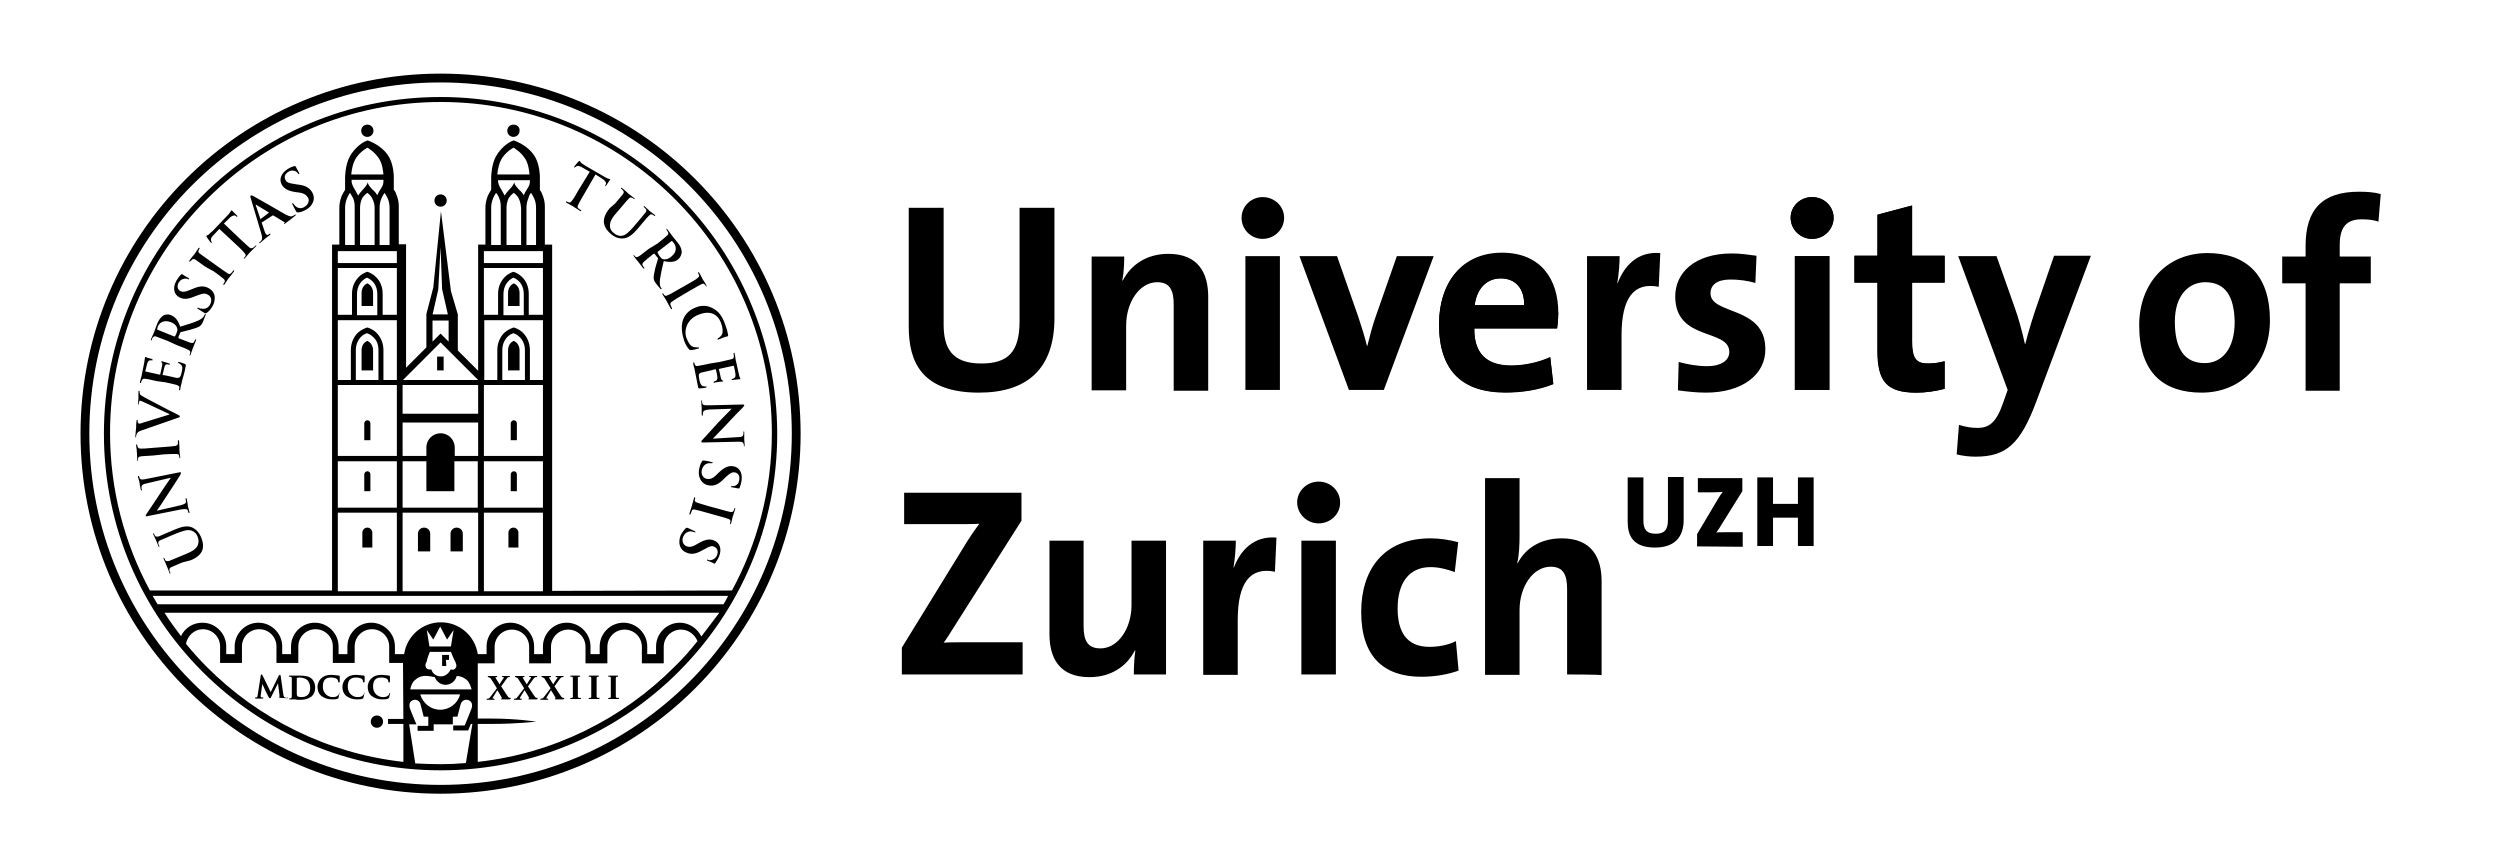 <?xml version="1.0" encoding="UTF-8" standalone="no"?>
<!DOCTYPE svg PUBLIC "-//W3C//DTD SVG 1.1//EN" "http://www.w3.org/Graphics/SVG/1.1/DTD/svg11.dtd">
<svg width="100%" height="100%" viewBox="0 0 652 223" version="1.1" xmlns="http://www.w3.org/2000/svg" xmlns:xlink="http://www.w3.org/1999/xlink" xml:space="preserve" xmlns:serif="http://www.serif.com/" style="fill-rule:evenodd;clip-rule:evenodd;stroke-linejoin:round;stroke-miterlimit:2;">
    <g transform="matrix(1,0,0,1,0,-208)">
        <path d="M235.2,383.9L235.2,376.9L252.3,349.1C253.3,347.5 254.3,346.1 255.4,344.6C253.7,344.7 251.5,344.7 246.8,344.7L235.8,344.7L235.8,336.5L266.4,336.5L266.4,343.8L248.3,372.3C247.6,373.4 247,374.5 246.1,375.6C247.3,375.5 250.5,375.5 256.4,375.5L266.7,375.5L266.7,383.9L235.2,383.9ZM295.7,383.9C295.7,382.3 295.8,379.5 296.1,377.7L296,377.6C293.9,381.7 289.9,384.6 284.1,384.6C276.2,384.6 273.7,379.5 273.7,373.4L273.7,349L282.6,349L282.6,371.3C282.6,375 283.6,377.1 287,377.1C291.6,377.1 295.1,371.9 295.1,365.8L295.1,349L304.1,349L304.1,383.9L295.7,383.9ZM332.5,357.1C326,355.8 322.8,360 322.8,369.7L322.8,384L313.8,384L313.8,349L322.3,349C322.3,350.8 322.1,353.6 321.7,356L321.8,356C323.5,351.6 326.9,347.7 332.9,348.2L332.5,357.1ZM343.9,344.5C340.8,344.5 338.3,342 338.3,339C338.3,336.1 340.8,333.6 343.9,333.6C347,333.6 349.5,336 349.5,339C349.6,342 347,344.5 343.9,344.5ZM339.4,383.9L339.4,349L348.4,349L348.4,383.9L339.4,383.9ZM370.7,384.5C361,384.5 355,379.4 355,367.6C355,356.7 360.7,348.4 373.1,348.4C375.5,348.4 378,348.8 380.3,349.4L379.4,357.2C377.5,356.5 375.3,355.9 373.1,355.9C367.4,355.9 364.5,360.1 364.5,366.7C364.5,372.7 366.8,376.7 372.8,376.7C375.2,376.7 377.8,376.2 379.7,375.2L380.4,382.9C377.9,383.8 374.5,384.5 370.7,384.5ZM408.7,383.9L408.7,361.6C408.7,357.9 407.7,355.8 404.4,355.8C399.8,355.8 396.3,361 396.3,367.1L396.3,384L387.3,384L387.3,332.7L396.3,332.7L396.3,347.7C396.3,349.8 396.2,352.8 395.7,354.8L395.8,354.9C397.8,351 401.8,348.4 407.3,348.4C415.2,348.4 417.7,353.5 417.7,359.6L417.7,384.1C417.7,383.9 408.7,383.9 408.7,383.9ZM431.6,350.8C425.9,350.8 424.5,347.7 424.5,344.1L424.5,332.5L428.6,332.5L428.6,343.8C428.6,345.9 429.3,347.2 431.8,347.2C434.1,347.2 435,346.2 435,343.5L435,332.4L439.1,332.4L439.1,343.3C439.2,348.5 436.3,350.8 431.6,350.8ZM442.6,350.5L442.6,347.3L448.3,337.7C448.6,337.2 448.9,336.8 449.3,336.3C448.8,336.3 448.2,336.4 446.5,336.4L442.8,336.4L442.8,332.7L454.4,332.7L454.4,336.1L448.3,345.9C448.1,346.2 447.9,346.5 447.6,346.9C447.9,346.8 448.9,346.8 451.1,346.8L454.5,346.8L454.5,350.6L442.6,350.5ZM468.9,350.5L468.9,343L462.4,343L462.4,350.4L458.3,350.4L458.3,332.5L462.4,332.5L462.4,339.4L468.9,339.4L468.9,332.5L473,332.5L473,350.4L468.9,350.4L468.9,350.5ZM255.3,310.4C240.3,310.4 237,302.3 237,293.2L237,262.2L246.1,262.2L246.1,292.6C246.1,298.6 248.1,302.8 255.9,302.8C262.9,302.8 265.9,299.8 265.9,291.8L265.9,262.2L275,262.2L275,291.2C274.9,304.3 267.8,310.4 255.3,310.4ZM306.1,309.9L306.1,287.4C306.1,283.7 305.1,281.6 301.8,281.6C297.2,281.6 293.7,286.8 293.7,292.9L293.7,309.8L284.7,309.8L284.7,274.9L293.2,274.9C293.2,276.5 293.1,279.3 292.7,281.1L292.8,281.2C294.9,277.1 299,274.2 304.7,274.2C312.6,274.2 315.1,279.3 315.1,285.4L315.1,309.9L306.1,309.9ZM329.3,270.3C326.2,270.3 323.8,267.8 323.8,264.8C323.8,261.8 326.3,259.4 329.3,259.4C332.4,259.4 334.9,261.8 334.9,264.8C334.9,267.8 332.4,270.3 329.3,270.3ZM324.8,309.7L324.8,274.8L333.8,274.8L333.8,309.7L324.8,309.7ZM360.9,309.7L351.8,309.7L338.9,274.8L348.7,274.8L354.2,290.5C355,292.9 355.9,295.7 356.5,298.2L356.6,298.2C357.2,295.8 357.9,293.1 358.7,290.8L364.3,274.8L373.9,274.8L360.9,309.7ZM406.1,293.6L384.5,293.6C384.4,300.1 387.7,303.3 394.1,303.3C397.5,303.3 401.3,302.5 404.3,301.1L405.1,308.1C401.4,309.6 396.9,310.3 392.6,310.3C381.5,310.3 375.3,304.7 375.3,292.5C375.3,281.8 381.2,273.9 391.7,273.9C401.9,273.9 406.4,280.9 406.4,289.5C406.4,290.8 406.3,292.2 406.1,293.6ZM391.4,280.6C387.7,280.6 385.1,283.3 384.6,287.6L397.5,287.6C397.6,283.2 395.2,280.6 391.4,280.6ZM432.6,282.8C426.1,281.5 422.9,285.7 422.9,295.4L422.9,309.7L413.9,309.7L413.9,274.8L422.4,274.8C422.4,276.6 422.2,279.4 421.8,281.8L421.9,281.8C423.6,277.4 427,273.5 433,274L432.6,282.8ZM444.9,310.4C442.4,310.4 439.8,310.1 437.6,309.8L437.8,302.4C440,303 442.6,303.5 445.3,303.5C448.7,303.5 451,302.1 451,299.8C451,293.6 436.9,297.1 436.9,285.3C436.9,279.2 441.9,274.1 451.7,274.1C453.7,274.1 456,274.4 458.1,274.7L457.8,281.8C455.8,281.2 453.5,280.9 451.3,280.9C447.8,280.9 446.1,282.3 446.1,284.5C446.1,290.2 460.4,287.7 460.4,299C460.5,305.7 454.4,310.4 444.9,310.4ZM472.6,270.3C469.5,270.3 467,267.8 467,264.8C467,261.8 469.5,259.4 472.6,259.4C475.7,259.4 478.2,261.8 478.2,264.8C478.2,267.8 475.7,270.3 472.6,270.3ZM468.1,309.7L468.1,274.8L477.1,274.8L477.1,309.7L468.1,309.7ZM499.8,310.4C492.1,310.4 489.6,307.6 489.6,299.4L489.6,281.7L483.6,281.7L483.6,274.7L489.6,274.7L489.6,264L498.6,261.6L498.6,274.7L507.1,274.7L507.1,281.7L498.6,281.7L498.6,297C498.6,301.5 499.7,302.8 502.7,302.8C504.2,302.8 505.8,302.6 507.1,302.2L507.1,309.4C504.9,310 502.2,310.4 499.8,310.4ZM531,312.9C526.9,323.8 523.2,327.1 515.2,327.1C513.7,327.1 511.8,326.9 510.3,326.5L510.9,318.8C512.5,319.3 514,319.6 515.7,319.6C518.7,319.6 520.6,318.3 522.4,313.1L523.6,309.7L510.7,274.8L520.7,274.8L525.4,288.1C526.5,291.1 527.4,294.6 528.1,297.7L528.2,297.7C529,294.5 530.4,289.9 531.6,286.6L535.7,274.7L545.3,274.7L531,312.9ZM574.2,310.4C564.3,310.4 557.9,305.3 557.9,292.8C557.9,281.9 565.1,274 575.7,274C585.6,274 592,279.5 592,291.5C592,302.5 584.7,310.4 574.2,310.4ZM575.1,281.6C571.1,281.6 567.2,284.7 567.2,291.9C567.2,299.1 569.8,302.7 575,302.7C579.4,302.7 582.8,299.1 582.8,292C582.7,285.3 580.4,281.6 575.1,281.6ZM620.3,265.8C618.9,265.3 617.3,265.2 615.9,265.2C612,265.2 610.2,267.2 610.2,271.9L610.2,274.9L618.3,274.9L618.3,281.9L610.2,281.9L610.2,309.9L601.3,309.9L601.3,281.9L595.2,281.9L595.2,274.9L601.3,274.9L601.3,272.1C601.3,262.6 605.7,258 615.2,258C617.1,258 619.1,258.1 620.9,258.6L620.3,265.8Z" style="fill-rule:nonzero;"/>
    </g>
    <g transform="matrix(1,0,0,1,0,-208)">
        <path d="M47.5,354.7C45.5,355.6 45.1,355.7 44.7,355.9C44.3,356.1 44.1,356.3 44.2,356.8C44.2,356.9 44.3,357.2 44.4,357.3C44.5,357.4 44.5,357.5 44.4,357.6C44.3,357.6 44.2,357.6 44.2,357.4C43.9,356.7 43.6,355.8 43.4,355.4C43.3,355.1 42.9,354.3 42.7,353.8C42.6,353.6 42.6,353.5 42.7,353.5C42.8,353.5 42.9,353.5 42.9,353.7C43,353.8 43,353.9 43.1,354.1C43.3,354.4 43.6,354.4 44.1,354.3C44.5,354.1 44.9,354 47,353.1L48.9,352.3C50.8,351.5 51.5,350.7 51.7,349.8C51.9,349 51.7,348.3 51.5,347.9C51.3,347.3 50.8,346.7 50,346.4C48.9,346 47.7,346.5 46.3,347L44.6,347.7C42.6,348.6 42.2,348.7 41.8,348.9C41.4,349.1 41.2,349.3 41.3,349.8C41.3,349.9 41.4,350.2 41.5,350.3C41.6,350.4 41.6,350.5 41.5,350.6C41.4,350.6 41.3,350.6 41.3,350.4C41,349.7 40.7,348.9 40.7,348.9C40.6,348.7 40.2,347.9 40,347.4C39.9,347.2 39.9,347.1 40,347.1C40.1,347.1 40.2,347.1 40.2,347.3C40.3,347.4 40.3,347.5 40.4,347.7C40.6,348 40.9,348 41.4,347.9C41.8,347.7 42.2,347.6 44.2,346.7L45.6,346.1C47.1,345.5 48.7,344.9 50.2,345.6C51.4,346.2 52,347.1 52.4,348C52.7,348.7 53.2,350 52.8,351.4C52.5,352.3 51.7,353.3 49.8,354.1L47.5,354.7ZM47,339.8C48.1,339.5 48.4,339.3 48.5,339C48.5,338.7 48.5,338.5 48.4,338.2C48.4,338 48.4,338 48.5,337.9C48.6,337.9 48.7,338 48.7,338.2C48.9,339.1 49,339.7 49,340C49,340.1 49.2,340.8 49.4,341.5C49.4,341.7 49.5,341.8 49.3,341.8C49.2,341.8 49.2,341.7 49.1,341.6C49.1,341.4 49,341.2 48.9,341C48.7,340.7 48.3,340.7 47,340.9L38.5,342.6C38.2,342.7 38,342.7 38,342.5C38,342.3 38.1,342.2 38.3,341.9C38.4,341.7 40.3,339 41.9,336.5C42.7,335.3 44.3,332.9 44.5,332.7L44.5,332.6L38.1,334.1C37.2,334.3 37,334.5 36.9,334.9C36.9,335.1 36.9,335.5 37,335.7C37,335.9 37,335.9 36.9,335.9C36.8,335.9 36.7,335.8 36.7,335.6C36.5,334.9 36.4,334.2 36.4,333.9C36.4,333.7 36.2,333.2 36,332.5C36,332.3 35.9,332.2 36.1,332.1C36.2,332.1 36.2,332.2 36.3,332.3C36.3,332.4 36.4,332.6 36.4,332.7C36.6,333.1 36.9,333.1 37.7,333L46.7,331.2C47,331.1 47.2,331.2 47.2,331.3C47.2,331.5 47.1,331.7 47,331.9C46.3,333 44.9,335.2 43.7,337C42.5,338.9 41.1,340.9 40.9,341.2L47,339.8ZM39.9,326.8C37.7,326.9 37.3,327 36.8,327C36.3,327.1 36.1,327.2 36,327.5L36,328C36,328.1 36,328.2 35.9,328.2C35.8,328.2 35.8,328.1 35.8,327.9C35.8,327.3 35.7,326.4 35.7,326C35.7,325.6 35.6,324.8 35.5,324.2C35.5,324 35.5,323.9 35.6,323.9C35.7,323.9 35.8,324 35.8,324.1C35.8,324.2 35.8,324.4 35.9,324.5C36,324.9 36.3,325 36.8,325C37.3,325 37.7,325 39.9,324.8L42.5,324.6C43.9,324.5 45.1,324.4 45.7,324.3C46.1,324.2 46.3,324.1 46.4,323.7L46.4,323C46.4,322.8 46.4,322.8 46.5,322.8C46.6,322.8 46.7,322.9 46.7,323.1C46.8,324.1 46.8,325 46.8,325.4C46.8,325.7 46.9,326.6 47,327.2C47,327.4 47,327.5 46.9,327.5C46.8,327.5 46.8,327.4 46.8,327.3C46.8,327.1 46.7,326.9 46.7,326.8C46.6,326.5 46.4,326.4 45.9,326.4C45.3,326.4 44.1,326.4 42.7,326.5L39.9,326.8ZM36.8,320.3C36,320.6 35.8,320.8 35.6,321.3C35.5,321.5 35.5,321.7 35.5,321.9C35.5,322 35.4,322.1 35.4,322.1C35.3,322.1 35.3,321.9 35.3,321.7C35.4,320.9 35.4,320.1 35.5,319.6C35.5,319.2 35.5,318.5 35.6,317.8C35.6,317.6 35.7,317.5 35.8,317.5C35.9,317.5 35.9,317.6 35.9,317.7C35.9,317.9 35.9,318.2 36,318.3C36.1,318.4 36.2,318.5 36.3,318.5C36.5,318.5 36.9,318.4 37.4,318.2L44.2,316.1L44.2,316C42.6,315.3 38.1,313.1 37.1,312.7C36.9,312.6 36.7,312.5 36.6,312.5C36.5,312.5 36.4,312.5 36.3,312.7C36.2,312.9 36.2,313.1 36.2,313.3C36.2,313.4 36.2,313.5 36.1,313.5C36,313.5 36,313.4 36,313.1C36.1,312.4 36.1,311.8 36.1,311.6L36.1,310.2C36.1,310 36.2,309.9 36.3,309.9C36.4,309.9 36.4,310 36.4,310.1C36.4,310.2 36.4,310.5 36.5,310.8C36.6,311 36.9,311.2 37.8,311.7C39.1,312.4 39.9,312.8 41.6,313.7C43.7,314.8 45.2,315.6 45.9,315.9C46.7,316.3 46.9,316.4 46.9,316.6C46.9,316.8 46.7,316.9 46,317.1L36.8,320.3ZM40.9,307.4C38.7,306.9 38.3,306.8 37.9,306.8C37.4,306.7 37.2,306.8 37,307.2C36.9,307.3 36.9,307.5 36.8,307.7C36.8,307.9 36.7,307.9 36.6,307.9C36.5,307.9 36.5,307.8 36.5,307.6C36.6,307.2 36.7,306.8 36.8,306.5C36.9,306.1 37,305.8 37,305.6C37.1,305.1 37.7,302.3 37.7,302C37.7,301.7 37.8,301.5 37.8,301.4L37.8,301.2C37.8,301.1 37.9,301.1 37.9,301.1C38,301.1 38.1,301.2 38.8,301.4C38.9,301.4 39.6,301.6 39.7,301.7C39.8,301.7 39.8,301.8 39.8,301.9C39.8,302 39.7,302 39.6,302C39.5,302 39.3,301.9 39.1,302C38.8,302 38.6,302.2 38.4,302.8C38.3,303 38,304.5 37.9,304.8C37.9,304.9 37.9,304.9 38,304.9L41.6,305.7C41.7,305.7 41.8,305.7 41.8,305.6C41.9,305.3 42.2,303.6 42.3,303.3C42.3,303 42.4,302.7 42.2,302.6C42.1,302.5 42,302.4 42.1,302.3C42.1,302.2 42.2,302.2 42.2,302.2C42.3,302.2 42.5,302.3 43.2,302.5C43.5,302.6 44,302.7 44.1,302.8C44.2,302.8 44.4,302.9 44.3,303C44.3,303.1 44.2,303.1 44.1,303.1C44,303.1 43.8,303 43.6,303C43.3,303 43,303.2 42.9,303.7C42.8,304 42.5,305.4 42.4,305.7C42.4,305.8 42.4,305.8 42.5,305.8L43.6,306C44.1,306.1 45.4,306.4 45.8,306.5C46.8,306.7 47.1,306.5 47.4,305C47.5,304.6 47.6,304 47.5,303.6C47.4,303.2 47.1,303 46.6,302.7C46.5,302.6 46.4,302.6 46.4,302.5C46.4,302.4 46.5,302.4 46.7,302.4C47,302.5 48,302.8 48.2,302.9C48.5,303.1 48.5,303.2 48.4,303.7C48.2,304.8 48,305.5 47.8,306.2C47.6,306.8 47.5,307.3 47.4,307.7C47.4,307.9 47.3,308.2 47.2,308.5C47.1,308.8 47.1,309.2 47,309.5C47,309.7 46.9,309.8 46.8,309.8C46.7,309.8 46.7,309.7 46.7,309.5C46.7,309.3 46.8,309.1 46.8,309C46.8,308.7 46.5,308.6 46.1,308.4C45.5,308.2 44.4,308 43.1,307.7L40.9,307.4ZM43.7,296.9C41.6,296.1 41.3,296 40.8,295.8C40.3,295.6 40.1,295.7 39.8,296.1C39.7,296.2 39.6,296.4 39.6,296.6C39.5,296.7 39.5,296.8 39.4,296.8C39.3,296.8 39.3,296.7 39.4,296.4C39.7,295.7 40.1,294.8 40.2,294.6C40.4,294.1 40.7,293.1 40.9,292.7C41.2,291.8 41.7,291 42.4,290.4C42.8,290.1 43.7,289.8 44.6,290.2C45.6,290.6 46.4,291.4 47,293.2C49,292.6 50.6,292.1 51.7,291.6C52.8,291.1 53.1,290.6 53.2,290.4C53.3,290.3 53.3,290.1 53.4,290C53.5,289.9 53.5,289.9 53.6,289.9C53.7,289.9 53.7,290 53.6,290.2L53.1,291.5C52.8,292.3 52.6,292.6 52.3,292.9C51.8,293.4 50.9,293.6 49.6,294C48.6,294.3 47.5,294.5 47.2,294.6C47.1,294.6 47,294.7 47,294.8L46.5,296C46.5,296.1 46.5,296.1 46.6,296.2L46.8,296.3C48.1,296.8 49.1,297.2 49.7,297.4C50.1,297.5 50.4,297.5 50.6,297.2C50.7,297 50.8,296.7 50.9,296.6C50.9,296.5 51,296.5 51.1,296.5C51.2,296.5 51.2,296.6 51.1,296.8C50.8,297.6 50.4,298.6 50.3,298.8C50.2,299.1 49.9,299.9 49.7,300.5C49.6,300.7 49.6,300.7 49.5,300.7C49.4,300.7 49.4,300.6 49.5,300.4C49.6,300.2 49.6,300 49.6,299.9C49.7,299.6 49.4,299.4 49,299.2C48.5,298.9 47.4,298.5 46.1,298L43.7,296.9ZM45.3,295.7C45.4,295.8 45.5,295.8 45.6,295.7C45.8,295.5 46,295.1 46.1,294.7C46.3,294.2 46.3,294 46.2,293.6C46.1,293.1 45.6,292.4 44.5,292C42.6,291.3 41.5,292.3 41.2,293.1C41.1,293.4 41,293.7 41,293.8C41,293.9 41,294 41.1,294L45.3,295.7ZM53.9,289.6C53.7,289.7 53.6,289.8 53.3,289.6C52.6,289.2 51.9,288.7 51.7,288.6C51.5,288.5 51.4,288.4 51.5,288.3C51.6,288.2 51.7,288.2 51.8,288.3C52,288.4 52.3,288.5 52.5,288.5C53.6,288.7 54.4,288.2 54.8,287.4C55.4,286.3 55,285.3 54.3,284.9C53.7,284.5 53,284.4 51.6,285L50.8,285.3C48.9,286.1 47.8,286.1 46.7,285.5C45.3,284.7 45,283 46,281.2C46.5,280.4 46.9,279.9 47.2,279.6C47.3,279.5 47.4,279.5 47.5,279.5C47.7,279.6 48,279.9 49,280.4C49.3,280.6 49.4,280.7 49.3,280.8C49.2,280.9 49.2,280.9 49,280.8C48.9,280.7 48.5,280.6 48,280.7C47.6,280.8 47.1,280.9 46.6,281.7C46.1,282.6 46.3,283.5 47,283.9C47.6,284.2 48.2,284.2 49.6,283.6L50.1,283.4C52.1,282.5 53.3,282.5 54.5,283.2C55.2,283.6 56,284.4 56,285.6C56,286.5 55.8,287.2 55.4,287.9C54.9,288.7 54.5,289.2 53.9,289.6ZM53.6,277.6C51.8,276.3 51.5,276.1 51.1,275.8C50.7,275.5 50.4,275.5 50.1,275.7C50,275.8 49.9,275.9 49.7,276.1C49.6,276.2 49.5,276.3 49.4,276.2C49.3,276.1 49.4,276 49.5,275.8C49.8,275.4 50.4,274.6 50.7,274.3C50.9,274 51.4,273.3 51.7,272.8C51.8,272.6 51.9,272.6 52,272.6C52.1,272.7 52.1,272.8 52,272.9C51.9,273 51.9,273.1 51.8,273.3C51.6,273.7 51.8,273.9 52.2,274.2C52.6,274.5 52.9,274.7 54.7,276L56.8,277.5C57.9,278.3 58.9,279 59.4,279.3C59.7,279.5 60,279.6 60.3,279.2C60.4,279.1 60.7,278.8 60.8,278.6C60.9,278.5 61,278.4 61,278.5C61.1,278.6 61.1,278.7 61,278.8C60.4,279.6 59.9,280.3 59.6,280.6C59.4,280.9 58.9,281.6 58.6,282.1C58.5,282.3 58.4,282.3 58.3,282.3C58.2,282.3 58.2,282.2 58.3,282C58.4,281.8 58.5,281.7 58.6,281.5C58.7,281.2 58.6,281 58.3,280.7C57.8,280.3 56.9,279.6 55.8,278.8L53.6,277.6ZM57.2,267.7L55.7,269.3C55.1,269.9 55,270.2 55,270.6C55.1,270.9 55.1,271 55.2,271.1C55.3,271.2 55.3,271.3 55.2,271.3C55.1,271.4 55.1,271.3 54.9,271.2C54.7,271 54,269.9 53.9,269.8C53.8,269.6 53.8,269.5 53.8,269.5C53.9,269.4 54.1,269.4 54.4,269.2C54.7,268.9 55.1,268.5 55.5,268.2L59.5,264C59.8,263.7 60,263.4 60.1,263.2C60.2,263 60.3,262.9 60.3,262.9C60.4,262.8 60.4,262.9 60.6,263C60.8,263.2 61.5,263.9 61.8,264.2C61.9,264.3 61.9,264.4 61.9,264.5C61.8,264.6 61.7,264.6 61.6,264.4L61.5,264.3C61.2,264.1 60.6,264.1 59.7,265L58.4,266.3L62.7,270.4C63.7,271.3 64.5,272.1 65,272.5C65.3,272.7 65.6,272.9 66,272.6C66.2,272.5 66.4,272.3 66.6,272.1C66.7,272 66.8,272 66.8,272C66.9,272.1 66.8,272.2 66.7,272.3C66,273 65.4,273.6 65.1,273.9C64.9,274.1 64.3,274.8 63.9,275.3C63.8,275.4 63.7,275.5 63.6,275.4C63.5,275.3 63.5,275.3 63.7,275.2C63.9,275 63.9,274.9 64,274.8C64.2,274.5 64,274.3 63.7,273.9C63.3,273.4 62.5,272.6 61.5,271.7L57.2,267.7ZM68.3,266C68.2,266 68.2,266.1 68.3,266.2L69,268.3C69.1,268.7 69.3,269 69.4,269.1C69.6,269.3 69.8,269.4 70.1,269.1L70.3,269C70.4,268.9 70.5,268.9 70.5,269C70.6,269.1 70.5,269.2 70.4,269.3C70,269.6 69.5,269.9 69.2,270.2C69.1,270.3 68.5,270.8 67.9,271.3C67.8,271.4 67.7,271.5 67.6,271.4C67.5,271.3 67.6,271.3 67.7,271.2C67.8,271.1 67.9,271 68,270.9C68.5,270.4 68.4,269.9 68.2,269.1L65.4,259.7C65.3,259.3 65.2,259.1 65.4,259C65.5,258.9 65.6,259 66,259.1C66.8,259.5 72.3,262.7 74.4,263.9C75.7,264.6 76.1,264.5 76.4,264.3C76.6,264.2 76.8,264.1 76.9,264C77,263.9 77.1,263.9 77.1,264C77.2,264.1 77.1,264.2 76.7,264.5C76.3,264.8 75.5,265.5 74.5,266.2C74.3,266.4 74.1,266.5 74.1,266.4C74,266.3 74.1,266.3 74.2,266.2C74.3,266.1 74.3,265.9 74.1,265.9L71.3,264.2L71.1,264.2L68.3,266ZM70.1,263.5C70.2,263.5 70.1,263.4 70.1,263.4L66.8,261.4L66.7,261.3L66.7,261.5L67.9,265.1C67.9,265.2 68,265.2 68,265.1L70.1,263.5ZM77.7,263.4C77.5,263.4 77.4,263.4 77.2,263.1C76.8,262.4 76.4,261.6 76.3,261.4C76.2,261.2 76.2,261 76.3,261C76.4,260.9 76.5,261 76.5,261.1C76.6,261.3 76.8,261.5 77,261.7C77.8,262.5 78.8,262.4 79.5,261.9C80.6,261.2 80.7,260.1 80.3,259.5C79.9,258.9 79.4,258.4 77.9,258.2L77.1,258.1C75.1,257.8 74.1,257.2 73.5,256.2C72.7,254.8 73.3,253.2 75,252.1C75.8,251.6 76.4,251.4 76.8,251.3C76.9,251.3 77,251.3 77.1,251.4C77.2,251.6 77.4,252 77.9,252.9C78.1,253.2 78.1,253.3 78,253.4C77.9,253.5 77.8,253.4 77.7,253.2C77.6,253.1 77.3,252.7 76.9,252.6C76.6,252.5 76,252.3 75.2,252.8C74.3,253.4 74,254.2 74.5,255C74.8,255.6 75.4,255.8 76.9,256L77.4,256.1C79.6,256.3 80.6,256.9 81.4,258.1C81.8,258.8 82.1,259.9 81.5,261C81.1,261.8 80.5,262.3 79.8,262.7C79,263.1 78.4,263.4 77.7,263.4ZM153.8,252.8L151.9,251.7C151.2,251.3 150.8,251.2 150.5,251.3C150.3,251.4 150.1,251.5 150,251.6C149.9,251.7 149.8,251.7 149.8,251.7C149.7,251.6 149.7,251.6 149.8,251.4C149.9,251.2 150.8,250.2 150.9,250.1C151,250 151.1,249.9 151.2,250C151.3,250.1 151.4,250.3 151.6,250.5C151.9,250.7 152.4,251.1 152.8,251.3L157.8,254.2C158.2,254.4 158.5,254.6 158.7,254.6C158.9,254.7 159,254.7 159.1,254.7C159.2,254.8 159.2,254.8 159,255C158.8,255.3 158.3,256.1 158.1,256.4C158,256.5 157.9,256.6 157.9,256.5C157.8,256.4 157.8,256.4 157.9,256.2L158,256.1C158.2,255.8 158,255.2 156.9,254.5L155.3,253.5L152.3,258.7C151.6,259.9 151,260.9 150.8,261.4C150.6,261.8 150.5,262.1 150.9,262.4C151.1,262.5 151.3,262.7 151.5,262.8C151.6,262.9 151.7,263 151.6,263C151.5,263.1 151.4,263.1 151.3,263C150.5,262.5 149.7,262 149.4,261.8C149.1,261.6 148.3,261.2 147.8,260.9C147.6,260.8 147.6,260.7 147.6,260.6C147.6,260.5 147.7,260.5 147.9,260.6C148.1,260.7 148.3,260.8 148.4,260.8C148.7,260.9 148.9,260.7 149.2,260.3C149.6,259.8 150.2,258.8 150.8,257.7L153.8,252.8ZM160.4,261.1C161.8,259.4 162.1,259.1 162.4,258.7C162.7,258.3 162.8,258.1 162.5,257.7C162.4,257.6 162.3,257.4 162.1,257.3C162,257.2 161.9,257.1 162,257C162.1,256.9 162.2,257 162.3,257.1C162.9,257.6 163.6,258.2 163.9,258.5C164.2,258.7 164.9,259.3 165.3,259.6C165.5,259.7 165.5,259.8 165.5,259.9C165.4,260 165.3,259.9 165.2,259.8C165.1,259.7 165,259.6 164.8,259.6C164.5,259.4 164.2,259.5 163.9,259.9C163.6,260.2 163.3,260.5 161.9,262.2L160.6,263.7C159.2,265.3 159,266.3 159.1,267.2C159.2,268 159.7,268.5 160.1,268.8C160.6,269.2 161.3,269.6 162.1,269.5C163.2,269.4 164.1,268.4 165.1,267.3L166.3,265.9C167.7,264.2 168,263.9 168.3,263.5C168.6,263.1 168.7,262.8 168.4,262.5C168.3,262.4 168.2,262.2 168,262.1C167.9,262 167.8,261.9 167.9,261.8C168,261.7 168.1,261.8 168.2,261.9C168.8,262.4 169.4,263 169.4,263C169.5,263.1 170.3,263.7 170.7,264C170.9,264.1 170.9,264.2 170.8,264.3C170.7,264.4 170.7,264.3 170.5,264.2C170.4,264.1 170.3,264 170.2,264C169.8,263.8 169.6,263.9 169.2,264.3C168.9,264.6 168.6,264.9 167.2,266.6L166.2,267.8C165.1,269 163.9,270.2 162.3,270.2C160.9,270.2 160,269.6 159.3,269C158.7,268.5 157.7,267.5 157.5,266.1C157.4,265.1 157.7,263.9 159,262.3L160.4,261.1ZM171.5,271.5C173.2,270.1 173.5,269.9 173.9,269.5C174.3,269.2 174.4,268.9 174.2,268.5C174.1,268.4 174,268.2 173.9,268C173.8,267.9 173.8,267.8 173.8,267.7C173.9,267.6 174,267.7 174.1,267.9C174.6,268.5 175.1,269.2 175.3,269.5C175.6,269.9 176.3,270.7 176.6,271.1C177.2,271.8 177.7,272.6 177.8,273.6C177.8,274.1 177.6,275 176.9,275.6C176.1,276.3 175,276.5 173.1,276.1C172.6,278.1 172.3,279.7 172.1,281C172,282.2 172.2,282.7 172.3,282.9C172.4,283 172.4,283.1 172.5,283.2C172.6,283.3 172.6,283.4 172.5,283.4C172.4,283.5 172.3,283.4 172.2,283.3L171.3,282.2C170.8,281.6 170.6,281.2 170.5,280.8C170.4,280.1 170.6,279.2 170.9,277.9C171.2,276.9 171.5,275.8 171.6,275.5C171.6,275.4 171.6,275.3 171.5,275.2L170.7,274.2C170.6,274.1 170.6,274.1 170.5,274.2L170.3,274.3C169.2,275.2 168.3,275.9 167.9,276.3C167.6,276.6 167.4,276.9 167.6,277.2C167.7,277.4 167.9,277.7 168,277.8C168.1,277.9 168.1,278 168,278C167.9,278.1 167.8,278 167.7,277.9C167.2,277.2 166.5,276.4 166.4,276.2C166.2,276 165.6,275.3 165.3,274.8C165.2,274.7 165.2,274.5 165.2,274.5C165.3,274.5 165.3,274.5 165.4,274.6C165.5,274.8 165.7,274.9 165.8,275C166,275.2 166.3,275 166.7,274.8C167.2,274.5 168.1,273.7 169.2,272.9L171.5,271.5ZM171.6,273.6C171.5,273.7 171.5,273.8 171.5,273.9C171.6,274.2 171.9,274.6 172.1,274.9C172.5,275.4 172.6,275.5 172.9,275.6C173.4,275.7 174.2,275.7 175.1,274.9C176.7,273.6 176.3,272.2 175.8,271.5C175.6,271.2 175.4,271 175.3,270.9C175.2,270.8 175.2,270.9 175.1,270.9L171.6,273.6ZM179.2,282.2C181.1,281.1 181.5,280.9 181.8,280.6C182.2,280.3 182.4,280.1 182.3,279.8C182.3,279.6 182.2,279.5 182.1,279.3C182,279.2 182,279.1 182.1,279C182.2,279 182.3,279 182.4,279.2C182.7,279.7 183.1,280.5 183.3,280.9C183.5,281.2 184,281.9 184.2,282.4C184.3,282.6 184.3,282.7 184.3,282.7C184.2,282.8 184.1,282.7 184.1,282.6C184,282.5 184,282.4 183.8,282.2C183.5,281.9 183.3,281.9 182.8,282.2C182.4,282.4 182,282.6 180.1,283.7L177.9,285C176.7,285.7 175.7,286.3 175.2,286.7C174.9,286.9 174.7,287.2 174.9,287.6C175,287.8 175.1,288.1 175.2,288.3C175.3,288.4 175.3,288.5 175.2,288.6C175.1,288.7 175,288.6 174.9,288.4C174.4,287.6 174,286.8 173.8,286.4C173.6,286.1 173.1,285.3 172.8,284.8C172.7,284.6 172.7,284.5 172.8,284.5C172.9,284.5 172.9,284.5 173,284.6C173.1,284.8 173.2,284.9 173.3,285C173.5,285.2 173.8,285.2 174.1,285C174.7,284.8 175.7,284.2 176.9,283.5L179.2,282.2ZM178.1,291.5C178.7,289.7 180.1,288.7 181.4,288.2C182.3,287.8 184,287.4 185.7,288.3C187,288.9 188.1,290 188.9,292C189.2,292.8 189.4,293.4 189.6,294C189.7,294.5 189.8,295 189.9,295.4C189.9,295.6 189.9,295.6 189.8,295.7C189.7,295.7 189.5,295.8 189,295.9C188.5,296.1 187.8,296.4 187.5,296.5C187.3,296.6 187.2,296.6 187.1,296.5C187.1,296.4 187.2,296.3 187.3,296.2C187.7,296 188.1,295.6 188.3,295.2C188.6,294.6 188.5,293.4 188,292.1C187.5,290.9 186.9,290.3 186.1,289.9C184.8,289.3 183.4,289.6 182.1,290.1C178.9,291.4 178.3,294.5 179.1,296.3C179.6,297.5 180,298.2 180.9,298.5C181.3,298.6 181.7,298.6 182,298.6C182.2,298.6 182.3,298.6 182.3,298.7C182.3,298.8 182.3,298.9 182.1,298.9C181.9,299 180.7,299.3 180.2,299.3C179.9,299.3 179.9,299.3 179.7,299.1C179.3,298.7 178.7,297.7 178.4,296.8C177.8,294.9 177.6,293.1 178.1,291.5ZM187.7,302.4C189.9,301.9 190.3,301.8 190.7,301.7C191.2,301.6 191.4,301.4 191.4,300.9C191.4,300.8 191.4,300.5 191.3,300.3C191.3,300.1 191.3,300.1 191.4,300C191.5,300 191.6,300.1 191.6,300.3C191.7,300.7 191.8,301.1 191.8,301.5C191.9,301.9 191.9,302.2 192,302.4C192.1,302.9 192.7,305.7 192.8,306C192.9,306.3 193,306.5 193,306.6C193,306.7 193.1,306.7 193.1,306.8C193.1,306.9 193.1,306.9 193,306.9C192.9,306.9 192.7,306.9 192,307C191.9,307 191.2,307.1 191,307.1C190.9,307.1 190.8,307.1 190.8,307C190.8,306.9 190.8,306.9 191,306.8C191.1,306.8 191.3,306.7 191.5,306.6C191.7,306.4 191.9,306.3 191.8,305.5C191.8,305.3 191.5,303.8 191.4,303.5C191.4,303.4 191.3,303.4 191.2,303.4L187.6,304.2C187.5,304.2 187.4,304.3 187.5,304.3C187.6,304.6 187.9,306.2 188,306.6C188.1,306.9 188.2,307.1 188.4,307.2C188.5,307.3 188.6,307.3 188.6,307.4C188.6,307.5 188.6,307.5 188.5,307.5C188.4,307.5 188.2,307.5 187.4,307.6C187.1,307.7 186.5,307.7 186.4,307.8C186.3,307.8 186.1,307.9 186.1,307.7C186.1,307.6 186.1,307.6 186.2,307.5C186.3,307.5 186.5,307.4 186.7,307.3C187,307.2 187.1,306.9 187.1,306.4C187.1,306.1 186.8,304.7 186.7,304.4C186.7,304.3 186.6,304.3 186.5,304.3L185.4,304.6C184.9,304.7 183.6,305 183.2,305.1C182.2,305.3 182.1,305.6 182.4,307.1C182.5,307.5 182.6,308.1 182.9,308.4C183.1,308.7 183.5,308.8 184.1,308.8C184.3,308.8 184.3,308.8 184.3,308.9C184.3,309 184.2,309 184.1,309.1C183.8,309.2 182.8,309.3 182.5,309.3C182.1,309.3 182.1,309.2 182,308.6C181.8,307.5 181.6,306.7 181.5,306.1C181.4,305.5 181.3,305 181.2,304.6C181.2,304.4 181.1,304.1 181,303.8C180.9,303.5 180.8,303.1 180.8,302.8C180.8,302.6 180.8,302.5 180.9,302.5C181,302.5 181,302.5 181.1,302.7C181.1,302.9 181.2,303.1 181.3,303.2C181.4,303.5 181.7,303.5 182.2,303.4C182.8,303.3 183.9,303.1 185.2,302.8L187.7,302.4ZM185,314.8C183.9,314.9 183.5,315.1 183.4,315.4C183.3,315.6 183.3,315.9 183.3,316.2C183.3,316.4 183.3,316.4 183.2,316.4C183.1,316.4 183,316.3 183,316.1L183,314.3C183,314.2 182.9,313.5 182.9,312.7C182.9,312.5 182.9,312.4 183,312.4C183.1,312.4 183.1,312.5 183.1,312.6C183.1,312.8 183.1,313.1 183.2,313.3C183.3,313.7 183.8,313.7 185,313.7L193.6,313.5C193.9,313.5 194.1,313.5 194.1,313.7C194.1,313.9 193.9,314 193.7,314.3C193.5,314.5 191.2,316.8 189.2,319C188.2,320 186.2,322.1 186,322.3L186,322.4L192.5,322C193.4,322 193.7,321.8 193.8,321.5C193.9,321.3 193.9,320.9 193.9,320.7C193.9,320.5 193.9,320.5 194,320.5C194.1,320.5 194.1,320.7 194.1,320.9L194.1,322.7C194.1,322.9 194.2,323.4 194.2,324.1C194.2,324.3 194.2,324.4 194.1,324.4C194,324.4 194,324.3 194,324.1C194,324 194,323.8 193.9,323.7C193.8,323.3 193.5,323.2 192.6,323.2L183.4,323.4C183.1,323.4 182.9,323.4 182.9,323.2C182.9,323 183,322.9 183.2,322.7C184,321.8 185.9,319.8 187.3,318.2C188.8,316.6 190.6,314.9 190.8,314.6L185,314.8ZM183.1,328.3C183.2,328.1 183.3,328.1 183.6,328.1C184.4,328.2 185.3,328.4 185.5,328.5C185.7,328.5 185.9,328.6 185.9,328.7C185.9,328.8 185.8,328.8 185.6,328.8L184.8,328.8C183.7,329 183.2,329.8 183,330.7C182.8,332 183.6,332.8 184.4,332.9C185.1,333 185.8,332.9 186.9,331.8L187.5,331.2C189,329.8 190.1,329.4 191.2,329.6C192.8,329.8 193.7,331.3 193.4,333.3C193.3,334.2 193,334.8 192.9,335.2C192.9,335.3 192.8,335.4 192.7,335.4C192.5,335.4 192.1,335.3 191,335.1C190.7,335.1 190.6,335 190.6,334.9C190.6,334.8 190.7,334.8 190.9,334.8C191,334.8 191.5,334.8 191.9,334.6C192.2,334.4 192.7,334.1 192.8,333.1C193,332 192.4,331.3 191.6,331.2C190.9,331.1 190.4,331.4 189.3,332.4L188.9,332.8C187.3,334.4 186.3,334.8 184.9,334.6C184.1,334.5 183.1,334 182.6,332.9C182.2,332.1 182.2,331.3 182.3,330.5C182.5,329.5 182.7,328.9 183.1,328.3ZM187.4,340.7C189.5,341.3 189.9,341.4 190.4,341.5C190.9,341.6 191.2,341.5 191.3,341.2C191.4,341.1 191.5,340.9 191.5,340.7C191.5,340.6 191.6,340.5 191.7,340.5C191.8,340.5 191.8,340.6 191.7,340.9C191.5,341.4 191.3,342.3 191.1,342.7C191,343.1 190.8,343.9 190.7,344.4C190.6,344.6 190.6,344.7 190.5,344.7C190.4,344.7 190.4,344.6 190.4,344.4C190.4,344.3 190.5,344.2 190.5,344C190.5,343.6 190.3,343.4 189.8,343.3C189.4,343.1 189,343 186.8,342.4L184.3,341.7C182.9,341.3 181.8,341 181.2,340.9C180.8,340.8 180.5,340.9 180.4,341.3C180.3,341.5 180.2,341.8 180.1,342C180.1,342.2 180,342.2 179.9,342.2C179.8,342.2 179.8,342 179.8,341.9C180.1,341 180.4,340.1 180.5,339.7C180.6,339.4 180.8,338.5 181,337.9C181.1,337.7 181.1,337.6 181.2,337.7C181.3,337.7 181.3,337.8 181.3,338C181.2,338.2 181.2,338.4 181.2,338.5C181.2,338.8 181.4,338.9 181.8,339.1C182.4,339.3 183.5,339.6 184.8,340L187.4,340.7ZM178.8,345.8C179,345.6 179.1,345.6 179.4,345.7C180.1,346 180.9,346.4 181.1,346.5C181.3,346.6 181.4,346.7 181.4,346.8C181.3,346.9 181.2,346.9 181.1,346.8C180.9,346.7 180.6,346.7 180.4,346.6C179.3,346.5 178.6,347.1 178.2,347.9C177.7,349.1 178.2,350 178.9,350.4C179.6,350.7 180.3,350.8 181.6,350L182.3,349.6C184.1,348.6 185.2,348.5 186.3,349C187.8,349.6 188.3,351.3 187.5,353.2C187.1,354.1 186.7,354.6 186.5,354.9C186.4,355 186.4,355.1 186.3,355C186.1,354.9 185.8,354.7 184.7,354.3C184.4,354.2 184.3,354.1 184.4,354C184.4,353.9 184.5,353.9 184.7,354C184.8,354.1 185.3,354.2 185.7,354C186,353.9 186.6,353.7 187,352.8C187.4,351.8 187.1,351 186.3,350.6C185.7,350.3 185.1,350.4 183.8,351.2L183.4,351.4C181.5,352.5 180.3,352.7 179,352.1C178.2,351.8 177.4,351.1 177.2,349.8C177.1,348.9 177.3,348.1 177.6,347.4C178,346.8 178.3,346.3 178.8,345.8ZM74.7,390C74.6,390 74.5,390 74.3,389.9C74.1,389.8 74,389.7 73.9,389.2L73.2,384.3C73.2,384.1 73.1,384 73,384C72.9,384 72.8,384.1 72.7,384.2L70.6,388.5L68.5,384.2C68.4,384 68.3,383.9 68.2,383.9C68.1,383.9 68,384 68,384.2L67.2,389.3C67.2,389.6 67.1,389.8 66.9,389.9L66.7,389.9C66.6,389.9 66.5,389.9 66.5,390C66.5,390.1 66.6,390.2 66.7,390.2L68.4,390.2C68.5,390.2 68.6,390.2 68.7,390C68.7,389.9 68.6,389.9 68.5,389.9L68.2,389.9C68.1,389.9 68,389.8 68,389.7L68,389.3L68.4,386.4C68.7,387 69.1,387.8 69.1,387.9C69.2,388.1 69.8,389.3 70,389.7C70.1,389.9 70.2,390.1 70.4,390.1C70.6,390.1 70.6,390 70.8,389.6L72.5,386.2L72.9,389.4L72.9,389.7C72.8,389.7 72.8,389.8 72.8,389.8C72.8,389.9 72.9,390 73.1,390C73.4,390 74.6,390.1 74.8,390.1C74.9,390.1 75.1,390.1 75.1,389.9C74.9,390 74.8,390 74.7,390ZM81.4,385.1C80.5,384.2 79.1,384.2 78.1,384.2L75.6,384.2C75.5,384.2 75.4,384.2 75.3,384.3C75.3,384.4 75.4,384.5 75.5,384.5L75.8,384.5C76,384.6 76.1,384.6 76.1,384.9L76.1,389.7C76.1,389.9 76,390 75.9,390.1L75.6,390.1C75.5,390.1 75.4,390.2 75.4,390.3C75.4,390.4 75.5,390.4 75.6,390.4L76.7,390.4C76.9,390.4 77.2,390.4 77.5,390.5L78.5,390.5C80,390.5 80.9,389.9 81.3,389.6C81.8,389.1 82.2,388.4 82.2,387.4C82.2,386.2 81.8,385.6 81.4,385.1ZM80.9,387.4C80.9,388.2 80.7,388.9 80.2,389.3C79.7,389.7 79.2,389.8 78.5,389.8C77.9,389.8 77.6,389.6 77.5,389.5C77.5,389.5 77.4,389.2 77.4,389L77.4,384.9C77.4,384.8 77.4,384.8 77.5,384.8C77.5,384.8 77.8,384.7 78,384.7C78.6,384.7 79.5,384.8 80.2,385.4C80.5,385.8 80.9,386.4 80.9,387.4ZM88.6,388.7C88.5,388.7 88.4,388.8 88.4,388.9C88.4,389 88.3,389.3 88.1,389.4C87.8,389.7 87.4,389.8 86.7,389.8C85.6,389.8 84.2,388.9 84.2,387.1C84.2,386.3 84.3,385.6 84.9,385.1C85.3,384.8 85.7,384.7 86.4,384.7C87.1,384.7 87.7,384.9 87.9,385.1C88.1,385.3 88.2,385.6 88.2,385.8C88.2,385.9 88.2,386 88.4,386C88.5,386 88.6,385.9 88.6,385.7L88.6,384.4C88.6,384.3 88.5,384.2 88.4,384.2C88.2,384.2 87.9,384.1 87.6,384.1C87.2,384.1 86.9,384 86.4,384C85.2,384 84.4,384.3 83.8,384.9C83,385.6 82.8,386.6 82.8,387.1C82.8,387.9 83,388.8 83.8,389.5C84.6,390.1 85.5,390.4 86.6,390.4C87.1,390.4 87.8,390.4 88.1,390.2C88.2,390.1 88.3,390.1 88.3,389.9C88.4,389.6 88.5,388.9 88.5,388.8C88.8,388.8 88.7,388.7 88.6,388.7ZM95.1,388.7C95,388.7 94.9,388.8 94.9,388.9C94.9,389 94.8,389.3 94.6,389.4C94.3,389.7 93.9,389.8 93.2,389.8C92.1,389.8 90.7,388.9 90.7,387.1C90.7,386.3 90.8,385.6 91.4,385.1C91.8,384.8 92.2,384.7 92.9,384.7C93.6,384.7 94.2,384.9 94.4,385.1C94.6,385.3 94.7,385.6 94.7,385.8C94.7,385.9 94.7,386 94.9,386C95,386 95.1,385.9 95.1,385.7L95.1,384.4C95.1,384.3 95,384.2 94.9,384.2C94.7,384.2 94.4,384.1 94.1,384.1C93.7,384.1 93.4,384 92.9,384C91.7,384 90.9,384.3 90.3,384.9C89.5,385.6 89.3,386.6 89.3,387.1C89.3,387.9 89.5,388.8 90.3,389.5C91.1,390.1 92,390.4 93.1,390.4C93.6,390.4 94.3,390.4 94.6,390.2C94.7,390.1 94.8,390.1 94.8,389.9C94.9,389.6 95,388.9 95,388.8C95.3,388.8 95.3,388.7 95.1,388.7ZM101.7,388.7C101.6,388.7 101.5,388.8 101.5,388.9C101.5,389 101.4,389.3 101.2,389.4C100.9,389.7 100.5,389.8 99.8,389.8C98.7,389.8 97.3,388.9 97.3,387.1C97.3,386.3 97.4,385.6 98,385.1C98.4,384.8 98.8,384.7 99.5,384.7C100.2,384.7 100.8,384.9 101,385.1C101.2,385.3 101.3,385.6 101.3,385.8C101.3,385.9 101.3,386 101.5,386C101.6,386 101.7,385.9 101.7,385.7L101.7,384.4C101.7,384.3 101.6,384.2 101.5,384.2C101.3,384.2 101,384.1 100.7,384.1C100.3,384.1 100,384 99.5,384C98.3,384 97.5,384.3 96.9,384.9C96.1,385.6 95.9,386.6 95.9,387.1C95.9,387.9 96.1,388.8 96.9,389.5C97.7,390.1 98.6,390.4 99.7,390.4C100.2,390.4 100.9,390.4 101.2,390.2C101.3,390.1 101.4,390.1 101.5,389.9C101.6,389.6 101.7,388.9 101.7,388.8C101.8,388.8 101.8,388.7 101.7,388.7ZM133.2,390L132.9,390C132.7,389.9 132.6,389.9 132.5,389.7C132.3,389.5 131,387.4 130.7,387L132,385.2C132.2,384.9 132.4,384.7 132.5,384.6L132.8,384.6C132.9,384.6 133,384.5 133,384.4C133,384.3 132.9,384.3 132.8,384.3L131.1,384.3C131,384.3 130.9,384.3 130.9,384.4C130.9,384.5 131,384.6 131.1,384.6L131.3,384.6C131.4,384.6 131.4,384.7 131.4,384.7C131.4,384.8 131.4,384.9 131.3,384.9C131.2,385.1 130.5,386 130.3,386.5C130,386 129.7,385.5 129.3,384.9C129.3,384.8 129.2,384.7 129.2,384.7L129.3,384.6L129.5,384.6C129.6,384.6 129.7,384.6 129.7,384.4C129.7,384.3 129.6,384.3 129.5,384.3L127.4,384.3C127.3,384.3 127.2,384.3 127.2,384.4C127.2,384.5 127.3,384.6 127.3,384.6C127.4,384.6 127.5,384.6 127.6,384.7C127.9,384.8 128,384.9 128.2,385.3L129.6,387.5L128,389.6C127.7,390 127.6,390.1 127.4,390.2L127.1,390.2C127,390.2 126.9,390.3 126.9,390.4C126.9,390.5 127,390.5 127.1,390.5L128.8,390.5C128.9,390.5 129,390.5 129,390.4C129,390.3 128.9,390.2 128.8,390.2L128.6,390.2C128.5,390.2 128.5,390.2 128.5,390.1C128.5,390 128.5,389.9 128.6,389.8L129.7,388C130.1,388.6 130.5,389.3 130.9,390L130.9,390.1C130.8,390.1 130.7,390.2 130.7,390.3C130.7,390.4 130.8,390.4 131.1,390.4L132.8,390.4C132.9,390.4 133,390.4 133,390.3C133.4,390.1 133.3,390 133.2,390ZM140.2,390L139.9,390C139.7,389.9 139.6,389.9 139.5,389.7C139.3,389.5 138,387.4 137.7,387L139,385.2C139.2,384.9 139.4,384.7 139.6,384.6L139.9,384.6C140,384.6 140.1,384.5 140.1,384.4C140.1,384.3 140,384.3 139.9,384.3L138.2,384.3C138.1,384.3 138,384.3 138,384.4C138,384.5 138.1,384.6 138.2,384.6L138.4,384.6C138.5,384.6 138.5,384.7 138.5,384.7C138.5,384.8 138.5,384.9 138.4,384.9C138.3,385.1 137.6,386 137.4,386.5C137.1,386 136.8,385.5 136.4,384.9C136.4,384.8 136.3,384.7 136.3,384.7L136.4,384.6L136.6,384.6C136.7,384.6 136.8,384.6 136.8,384.4C136.8,384.3 136.7,384.3 136.6,384.3L134.5,384.3C134.4,384.3 134.3,384.3 134.3,384.4C134.3,384.5 134.4,384.6 134.4,384.6C134.5,384.6 134.6,384.6 134.7,384.7C135,384.8 135.1,384.9 135.3,385.3L136.7,387.5L135.1,389.6C134.8,390 134.7,390.1 134.5,390.2L134.2,390.2C134.1,390.2 134,390.3 134,390.4C134,390.5 134.1,390.5 134.2,390.5L135.9,390.5C136,390.5 136.1,390.5 136.1,390.4C136.1,390.3 136,390.2 135.9,390.2L135.7,390.2C135.6,390.2 135.6,390.2 135.6,390.1C135.6,390 135.6,389.9 135.7,389.8L136.8,388C137.2,388.6 137.6,389.3 138,390L138,390.1C137.9,390.1 137.8,390.2 137.8,390.3C137.8,390.4 137.9,390.4 138.2,390.4L139.9,390.4C140,390.4 140.1,390.4 140.1,390.3C140.3,390.1 140.3,390 140.2,390ZM147.1,390L146.8,390C146.6,389.9 146.5,389.9 146.4,389.7C146.2,389.5 144.9,387.4 144.6,387L145.9,385.2C146.1,384.9 146.3,384.7 146.5,384.6L146.8,384.6C146.9,384.6 147,384.5 147,384.4C147,384.3 146.9,384.3 146.8,384.3L145.1,384.3C145,384.3 144.9,384.3 144.9,384.4C144.9,384.5 145,384.6 145.1,384.6L145.3,384.6C145.4,384.6 145.4,384.7 145.4,384.7C145.4,384.8 145.4,384.9 145.3,384.9C145.2,385.1 144.5,386 144.3,386.5C144,386 143.7,385.5 143.3,384.9C143.3,384.8 143.2,384.7 143.2,384.7L143.3,384.6C143.4,384.5 143.4,384.6 143.5,384.6C143.6,384.6 143.7,384.6 143.7,384.4C143.7,384.3 143.6,384.3 143.5,384.3L141.4,384.3C141.3,384.3 141.2,384.3 141.2,384.4C141.2,384.5 141.3,384.6 141.3,384.6C141.4,384.6 141.5,384.6 141.6,384.7C141.9,384.8 142,384.9 142.2,385.3L143.6,387.5L142,389.6C141.7,390 141.6,390.1 141.4,390.2L141.1,390.2C141,390.2 140.9,390.3 140.9,390.4C140.9,390.5 141,390.5 141.1,390.5L142.8,390.5C142.9,390.5 143,390.5 143,390.4C143,390.3 142.9,390.2 142.8,390.2L142.6,390.2C142.5,390.2 142.5,390.2 142.5,390.1C142.5,390 142.5,389.9 142.6,389.8L143.7,388C144.1,388.6 144.5,389.3 144.9,390L144.9,390.1C144.8,390.1 144.7,390.2 144.7,390.3C144.7,390.4 144.8,390.4 145.1,390.4L146.8,390.4C146.9,390.4 147,390.4 147,390.3C147.3,390.1 147.2,390 147.1,390ZM151.4,390L151,390C150.8,390 150.8,389.9 150.7,389.7L150.7,384.9C150.7,384.6 150.8,384.6 150.9,384.5L151.1,384.5C151.2,384.5 151.3,384.5 151.3,384.3C151.3,384.2 151.2,384.2 151.1,384.2L149,384.2C148.9,384.2 148.8,384.2 148.7,384.3C148.7,384.4 148.8,384.5 148.9,384.5L149.2,384.5C149.4,384.6 149.4,384.6 149.4,384.9L149.4,389.7C149.4,389.9 149.3,390 149.2,390L148.9,390C148.8,390 148.7,390.1 148.7,390.2C148.7,390.3 148.8,390.3 148.9,390.3L151.3,390.3C151.4,390.3 151.5,390.3 151.5,390.2C151.6,390.1 151.5,390 151.4,390ZM156.3,390L155.9,390C155.7,390 155.7,389.9 155.6,389.7L155.6,384.9C155.6,384.6 155.7,384.6 155.8,384.5L156,384.5C156.1,384.5 156.2,384.5 156.2,384.3C156.2,384.2 156.1,384.2 156,384.2L153.8,384.2C153.7,384.2 153.6,384.2 153.5,384.3C153.5,384.4 153.6,384.5 153.7,384.5L154,384.5C154.2,384.6 154.2,384.6 154.2,384.9L154.2,389.7C154.2,389.9 154.1,390 154,390L153.7,390C153.6,390 153.5,390.1 153.5,390.2C153.5,390.3 153.6,390.3 153.7,390.3L156.1,390.3C156.2,390.3 156.3,390.3 156.3,390.2C156.5,390.1 156.4,390 156.3,390ZM161.3,390L160.9,390C160.7,390 160.7,389.9 160.6,389.7L160.6,384.9C160.6,384.6 160.7,384.6 160.8,384.5L161,384.5C161.1,384.5 161.2,384.5 161.2,384.3C161.2,384.2 161.1,384.2 161,384.2L158.9,384.2C158.8,384.2 158.7,384.2 158.6,384.3C158.6,384.4 158.7,384.5 158.8,384.5L159.1,384.5C159.3,384.6 159.3,384.6 159.3,384.9L159.3,389.7C159.3,389.9 159.2,390 159.1,390L158.8,390C158.7,390 158.6,390.1 158.6,390.2C158.6,390.3 158.7,390.3 158.8,390.3L161.2,390.3C161.3,390.3 161.4,390.3 161.4,390.2C161.5,390.1 161.4,390 161.3,390ZM112.2,351.8L112.2,347.2C112.2,346.3 111.5,345.6 110.6,345.6C109.7,345.6 109,346.3 109,347.2L109,351.8L112.2,351.8ZM120.7,351.8L120.7,347.2C120.7,346.3 120,345.6 119.1,345.6C118.2,345.6 117.5,346.3 117.5,347.2L117.5,351.8L120.7,351.8ZM114.9,258.7C114,258.7 113.3,259.4 113.3,260.3C113.3,261.2 114,261.9 114.9,261.9C115.8,261.9 116.5,261.2 116.5,260.3C116.5,259.4 115.8,258.7 114.9,258.7ZM114,304.6L115.7,304.6L115.7,301L114,301L114,304.6ZM98.3,394.6C97.4,394.6 96.7,395.3 96.7,396.2C96.7,397.1 97.4,397.8 98.3,397.8C99.2,397.8 99.9,397.1 99.9,396.2C99.9,395.3 99.2,394.6 98.3,394.6ZM97.3,304.6L97.3,299.4C97.3,298.2 96.7,297.3 95.8,296.9C94.9,297.3 94.3,298.1 94.3,299.4L94.3,304.6L97.3,304.6ZM97.3,287.8L97.3,284.4C97.3,283.2 96.7,282.3 95.8,281.9C94.9,282.3 94.3,283.2 94.3,284.4L94.3,287.8L97.3,287.8ZM96.6,322.8L96.6,318.4C96.6,317.9 96.2,317.6 95.8,317.6C95.4,317.6 95,318 95,318.4L95,322.8L96.6,322.8ZM96.6,336.1L96.6,331.7C96.6,331.2 96.2,330.9 95.8,330.9C95.4,330.9 95,331.3 95,331.7L95,336.1L96.6,336.1ZM97.1,350.8L97.1,346.9C97.1,346.2 96.5,345.6 95.8,345.6C95.1,345.6 94.5,346.2 94.5,346.9L94.5,350.8L97.1,350.8ZM95.8,240.5C94.9,240.5 94.2,241.2 94.2,242.1C94.2,243 94.9,243.7 95.8,243.7C96.7,243.7 97.4,243 97.4,242.1C97.4,241.2 96.7,240.5 95.8,240.5ZM135.5,304.6L135.5,299.4C135.5,298.2 134.9,297.3 134,296.9C133.1,297.3 132.5,298.1 132.5,299.4L132.5,304.6L135.5,304.6ZM135.5,287.8L135.5,284.4C135.5,283.2 134.9,282.3 134,281.9C133.1,282.3 132.5,283.2 132.5,284.4L132.5,287.8L135.5,287.8ZM134.8,322.8L134.8,318.4C134.8,317.9 134.4,317.6 134,317.6C133.6,317.6 133.2,318 133.2,318.4L133.2,322.8L134.8,322.8ZM134.8,336.1L134.8,331.7C134.8,331.2 134.4,330.9 134,330.9C133.6,330.9 133.2,331.3 133.2,331.7L133.2,336.1L134.8,336.1ZM135.2,350.8L135.2,346.9C135.2,346.2 134.6,345.6 133.9,345.6C133.2,345.6 132.6,346.2 132.6,346.9L132.6,350.8L135.2,350.8ZM133.9,240.5C133,240.5 132.3,241.2 132.3,242.1C132.3,243 133,243.7 133.9,243.7C134.8,243.7 135.5,243 135.5,242.1C135.6,241.2 134.9,240.5 133.9,240.5ZM406.4,289.6C406.4,290.8 406.3,292.2 406.1,293.7L384.5,293.7C384.4,300.2 387.7,303.4 394.1,303.4C397.5,303.4 401.3,302.6 404.3,301.2L405.1,308.2C401.4,309.7 397,310.4 392.6,310.4C381.5,310.4 375.3,304.9 375.3,292.6C375.3,281.9 381.2,274.1 391.7,274.1M391.4,280.6C387.7,280.6 385.1,283.3 384.6,287.6L397.5,287.6C397.6,283.2 395.2,280.6 391.4,280.6ZM472.6,270.3C469.5,270.3 467,267.8 467,264.8C467,261.8 469.5,259.4 472.6,259.4C475.7,259.4 478.2,261.8 478.2,264.8C478.2,267.8 475.7,270.3 472.6,270.3ZM468.1,309.7L468.1,274.8L477.1,274.8L477.1,309.7L468.1,309.7ZM499.9,310.4C492.2,310.4 489.7,307.6 489.7,299.4L489.7,281.7L483.7,281.7L483.7,274.7L489.7,274.7L489.7,264L498.7,261.6L498.7,274.7L507.2,274.7L507.2,281.7L498.7,281.7L498.7,297C498.7,301.5 499.8,302.8 502.8,302.8C504.3,302.8 505.9,302.6 507.2,302.2L507.2,309.4C504.9,310 502.3,310.4 499.9,310.4ZM21,321.1C21,269.2 63,227.2 114.9,227.2C166.8,227.2 208.8,269.2 208.8,321.1C208.8,373 166.8,415 114.9,415C63,415 21,373 21,321.1ZM50.1,256.3C33.5,272.9 23.3,295.8 23.3,321.1C23.3,346.4 33.5,369.3 50.1,385.9C66.7,402.5 89.6,412.7 114.9,412.7C140.2,412.7 163.1,402.5 179.7,385.9C196.3,369.3 206.5,346.4 206.5,321.1C206.5,295.8 196.3,272.9 179.7,256.3C163.1,239.7 140.2,229.5 114.9,229.5C89.6,229.5 66.7,239.7 50.1,256.3ZM116.3,380.1L117.1,380.1L117.1,378.8L115.3,378.8L115.3,381.7L116.4,381.7L116.3,380.1ZM114.9,233.3C66.4,233.3 27.1,272.6 27.1,321.1C27.1,369.6 66.4,408.9 114.9,408.9C163.4,408.9 202.7,369.6 202.7,321.1C202.6,272.6 163.3,233.3 114.9,233.3ZM105.2,395.5L101.2,395.5L101.2,396.8L105.2,396.8L105.2,406.7C85.3,404.5 67.4,395.4 54,382C52.1,380.1 50.2,378 48.5,375.9C48.9,373.8 50.7,372.1 52.9,372.1C55.4,372.1 57.4,374.1 57.4,376.6L57.4,380.9L63.1,380.9L63.1,376.6C63.1,374.1 65.1,372.1 67.6,372.1C70.1,372.1 72.1,374.1 72.1,376.6L72.1,380.9L77.8,380.9L77.8,376.6C77.8,374.1 79.8,372.1 82.3,372.1C84.8,372.1 86.8,374.1 86.8,376.6L86.8,380.9L92.5,380.9L92.5,376.6C92.5,374.1 94.5,372.1 97,372.1C99.5,372.1 101.5,374.1 101.5,376.6L101.5,380.9L105.1,380.9L105.2,395.5ZM121.5,407C119.3,407.2 117.1,407.3 114.9,407.3C112.7,407.3 110.5,407.2 108.3,407.1L106.7,396.9L108.6,396.9C108.1,395.8 107.3,393.8 107,393C106.5,391.7 106.9,390.9 107.7,390.6C108.5,390.3 109.5,390.7 109.7,391.8L110.5,394.9L111.7,394.9L111.7,397.3L108.9,397.3L108.9,398.6L113.1,398.6L113.1,396.9L118.1,396.9L118.1,394.9L119.3,394.9L120.1,391.8C120.4,390.7 121.3,390.3 122.2,390.6C123,390.9 123.4,391.8 122.9,393C122.8,393.3 122.5,393.9 122.3,394.5L121.2,397.2L118.2,397.2L118.2,398.5L122.1,398.5L122.8,396.8L123.2,396.8L121.5,407ZM112.1,378L117.6,378C117.8,378.5 118.3,379.8 118.7,380.5C118.9,381 119.2,381.6 118.9,382.1C118.5,382.8 117.9,382.7 117.6,382.6L117.5,382.6C117.1,383.6 116.1,384.4 115,384.4C113.8,384.4 112.8,383.7 112.5,382.6L112.4,382.6C112,382.6 111.5,382.7 111.1,382.1C110.8,381.5 111,381 111.3,380.5C111.4,379.7 111.9,378.5 112.1,378ZM111.3,372.3L113,374.8L114.8,371.4L116.6,374.8L118.3,372.3L117.6,376.6L112,376.6L111.3,372.3ZM113.4,384.6C113.8,385.7 114.9,386.6 116.2,386.6C117.6,386.6 118.8,385.6 119.1,384.3C120,384.3 120.8,384.6 121.7,385.3C122.5,386 122.8,387.2 123,387.8L107,387.8C107.1,387.2 107.4,386 108.3,385.3C109.9,383.8 111.7,384.3 113.4,384.6ZM120,389.1C119.4,391.4 117.3,393.1 114.8,393.1C112.3,393.1 110.3,391.4 109.6,389.1L120,389.1ZM175.8,382C162.4,395.4 144.5,404.5 124.6,406.7L124.6,396.8L128.2,396.8C135,396.8 139.8,396.2 139.8,396.2C139.8,396.2 134.8,395.4 128.2,395.4L124.6,395.4L124.6,381L129,381L129,376.7C129,374.2 131,372.2 133.5,372.2C136,372.2 138,374.2 138,376.7L138,381L143.7,381L143.7,376.7C143.7,374.2 145.7,372.2 148.2,372.2C150.7,372.2 152.7,374.2 152.7,376.7L152.7,381L158.4,381L158.4,376.7C158.4,374.2 160.4,372.2 162.9,372.2C165.4,372.2 167.4,374.2 167.4,376.7L167.4,381L173.1,381L173.1,376.7C173.1,374.2 175.1,372.2 177.6,372.2C179.6,372.2 181.2,373.5 181.9,375.2C180,377.6 178,379.9 175.8,382ZM182.9,374C181.9,371.9 179.7,370.4 177.3,370.4C173.9,370.4 171.1,373.2 171.1,376.6L171.1,378.6L168.8,378.6L168.8,376.6C168.8,373.2 166,370.4 162.6,370.4C159.2,370.4 156.4,373.2 156.4,376.6L156.4,378.6L154,378.6L154,376.6C154,373.2 151.2,370.4 147.8,370.4C144.4,370.4 141.6,373.2 141.6,376.6L141.6,378.6L139.3,378.6L139.3,376.6C139.3,373.2 136.5,370.4 133.1,370.4C129.7,370.4 126.9,373.2 126.9,376.6L126.9,378.6L124.6,378.6C123.9,373.9 119.9,370.3 115,370.3C110.1,370.3 106.1,373.9 105.4,378.6L103,378.6L103,376.6C103,373.2 100.2,370.4 96.8,370.4C93.4,370.4 90.6,373.2 90.6,376.6L90.6,378.6L88.3,378.6L88.3,376.6C88.3,373.2 85.5,370.4 82.1,370.4C78.7,370.4 75.9,373.2 75.9,376.6L75.9,378.6L73.6,378.6L73.6,376.6C73.6,373.2 70.8,370.4 67.4,370.4C64,370.4 61.2,373.2 61.2,376.6L61.2,378.6L59,378.6L59,376.6C59,373.2 56.2,370.4 52.8,370.4C50.3,370.4 48.2,371.8 47.2,373.9C45.7,371.9 44.2,369.9 42.9,367.8L187.6,367.8C185.9,370 184.4,372.1 182.9,374ZM188.7,365.6L41.1,365.6C40.7,364.9 40.3,364.2 39.8,363.4L189.9,363.4C189.5,364.2 189.1,364.9 188.7,365.6ZM100,254.8L100,255.5C100,255.6 99.9,255.9 99.9,256.1C99.8,256.4 99.5,257 99.1,257.6C98.9,257.8 98.7,258.3 98.4,258.9C98,258.3 97.7,257.9 97.4,257.7C97.1,257.4 96.8,257.1 96.5,256.7C95.9,256 95.9,255.5 95.9,255.5C95.9,255.5 95.9,255.9 95.3,256.7C95,257 94.7,257.4 94.4,257.7C94.2,257.9 93.8,258.4 93.4,259C93.1,258.4 92.8,257.9 92.7,257.7C92.3,257.1 92,256.5 91.9,256.2C91.8,255.9 91.7,255.5 91.7,255.5L91.7,254.9L100,254.9L100,254.8ZM91.6,253.5C91.7,252.4 92,250.4 93,249C93.8,247.9 94.6,247.3 95.2,246.9C95.5,246.7 95.7,246.6 95.8,246.5C96,246.6 96.2,246.7 96.4,246.9C97,247.3 97.8,247.9 98.6,249C99.7,250.4 99.9,252.5 100,253.5L91.6,253.5ZM100.3,258.3C100.5,258.6 100.8,259.1 101.1,259.7C101.5,260.6 101.6,261.5 101.6,262.2L101.6,271.9L99,271.9L99,262.2C99,261.5 99.1,260.6 99.5,259.7C99.8,259 100.1,258.6 100.3,258.3ZM97.7,262.2L97.7,271.9L93.9,271.9L93.9,262.2C93.9,261.6 94,260.7 94.4,259.8C94.9,258.9 95.8,258.3 95.8,258.3C95.8,258.3 96.7,258.9 97.1,259.8C97.6,260.8 97.7,261.6 97.7,262.2ZM92.1,259.7C92.5,260.6 92.5,261.5 92.5,262.2L92.5,271.9L90,271.9L90,262.2C90,261.5 90.1,260.7 90.5,259.7C90.8,259.1 91,258.6 91.3,258.3C91.5,258.7 91.8,259.1 92.1,259.7ZM103.5,273.5L103.5,276.6L88.1,276.6L88.1,273.5L103.5,273.5ZM103.5,277.9L103.5,290.1L99.8,290.1L99.8,284.6C99.8,282.8 99.1,281.2 98,280.2C97.4,279.6 96.7,279.2 95.9,278.9L95.7,278.9C94.9,279.2 94.2,279.6 93.6,280.2C92.5,281.3 91.8,282.8 91.8,284.6L91.8,290.1L88.1,290.1L88.1,277.9L103.5,277.9ZM98.4,284.7L98.4,290.2L93.1,290.2L93.1,284.7C93.1,282.6 94.2,281.1 95.7,280.4C97.3,281.1 98.4,282.5 98.4,284.7ZM103.5,291.5L103.5,307.1L100,307.1L100,299.3C100,297.5 99.3,295.9 98.2,294.8C97.6,294.2 96.9,293.8 96.1,293.5L95.8,293.4C95.8,293.4 95.6,293.5 95.5,293.5C94.7,293.8 94,294.2 93.3,294.8C92.2,295.9 91.5,297.5 91.5,299.3L91.5,307.1L88.1,307.1L88.1,291.5L103.5,291.5ZM98.7,299.3L98.7,307.1L92.8,307.1L92.8,299.3C92.8,297.8 93.4,296.6 94.2,295.8C94.6,295.4 95.1,295.1 95.7,294.9C96.3,295.1 96.8,295.4 97.2,295.8C98.2,296.6 98.7,297.8 98.7,299.3ZM103.5,308.4L103.5,326.9L88.1,326.9L88.1,308.4L103.5,308.4ZM103.5,328.3L103.5,340.4L88.1,340.4L88.1,328.3L103.5,328.3ZM103.5,341.7L103.5,362.2L88.1,362.2L88.1,341.7L103.5,341.7ZM117,291.6L117,297.1L114.9,295L112.8,297.1L112.8,291.6L117,291.6ZM112.8,290.1L114.3,283.5L114.9,272.4L115.3,283.4L116.8,290L112.8,290L112.8,290.1ZM114.9,297.3L124.7,307.1L105.1,307.1L114.9,297.3ZM124.7,308.4L124.7,315.9L105,315.9L105,308.4L124.7,308.4ZM124.7,318.2L124.7,326.9L118.6,326.9L118.6,324.7C118.6,322.7 117,321 114.9,321C112.9,321 111.2,322.6 111.2,324.7L111.2,326.9L105,326.9L105,318.2L124.7,318.2ZM111.2,328.3L111.2,336.1L118.5,336.1L118.5,328.3L124.6,328.3L124.6,340.4L105,340.4L105,328.3L111.2,328.3ZM124.7,341.7L124.7,362.2L105,362.2L105,341.7L124.7,341.7ZM138.2,254.8L138.2,255.5C138.2,255.6 138.1,255.9 138.1,256.1C138,256.4 137.7,257 137.3,257.6C137.1,257.8 136.9,258.3 136.6,258.9C136.2,258.3 135.9,257.9 135.6,257.7C135.3,257.4 135,257.1 134.7,256.7C134.1,256 134.1,255.5 134.1,255.5C134.1,255.5 134.1,255.9 133.5,256.7C133.2,257 132.9,257.4 132.6,257.7C132.4,257.9 132,258.4 131.6,259C131.3,258.4 131,257.9 130.9,257.7C130.5,257.1 130.2,256.5 130.1,256.2C130,255.9 129.9,255.5 129.9,255.5L129.9,255L138.2,255L138.2,254.8ZM129.7,253.5C129.8,252.4 130.1,250.4 131.1,249C131.9,247.9 132.7,247.3 133.3,246.9C133.6,246.7 133.8,246.6 133.9,246.5C134.1,246.6 134.3,246.7 134.5,246.9C135.1,247.3 135.9,247.9 136.7,249C137.8,250.4 138,252.5 138.1,253.5L129.7,253.5ZM138.5,258.3C138.7,258.6 139,259.1 139.3,259.7C139.7,260.6 139.8,261.5 139.8,262.2L139.8,271.9L137.3,271.9L137.3,262.2C137.3,261.5 137.4,260.6 137.8,259.7C138,259 138.2,258.6 138.5,258.3ZM135.9,262.2L135.9,271.9L132.1,271.9L132.1,262.2C132.1,261.6 132.2,260.7 132.6,259.8C133.1,258.9 134,258.3 134,258.3C134,258.3 134.9,258.9 135.3,259.8C135.8,260.8 135.8,261.6 135.9,262.2ZM130.2,259.7C130.6,260.6 130.6,261.5 130.6,262.2L130.6,271.9L128.1,271.9L128.1,262.2C128.1,261.5 128.2,260.7 128.6,259.7C128.9,259.1 129.1,258.6 129.4,258.3C129.7,258.7 130,259.1 130.2,259.7ZM141.6,273.5L141.6,276.6L126.2,276.6L126.2,273.5L141.6,273.5ZM141.6,277.9L141.6,290.1L137.9,290.1L137.9,284.6C137.9,282.8 137.2,281.2 136.1,280.2C135.5,279.6 134.8,279.2 134,278.9L133.8,278.9C133,279.2 132.3,279.6 131.7,280.2C130.6,281.3 129.9,282.8 129.9,284.6L129.9,290.1L126.2,290.1L126.2,277.9L141.6,277.9ZM136.6,284.7L136.6,290.2L131.3,290.2L131.3,284.7C131.3,282.6 132.4,281.1 133.9,280.4C135.5,281.1 136.6,282.5 136.6,284.7ZM141.6,291.5L141.6,307.1L138.2,307.1L138.2,299.3C138.2,297.5 137.5,295.9 136.4,294.8C135.8,294.2 135.1,293.8 134.3,293.5L134,293.4C134,293.4 133.8,293.5 133.7,293.5C132.9,293.8 132.2,294.2 131.5,294.8C130.4,295.9 129.7,297.5 129.7,299.3L129.7,307.1L126.3,307.1L126.3,291.5L141.6,291.5ZM136.9,299.3L136.9,307.1L131,307.1L131,299.3C131,297.8 131.6,296.6 132.4,295.8C132.8,295.4 133.3,295.1 133.9,294.9C134.5,295.1 135,295.4 135.4,295.8C136.3,296.6 136.9,297.8 136.9,299.3ZM141.6,308.4L141.6,326.9L126.2,326.9L126.2,308.4L141.6,308.4ZM141.6,328.3L141.6,340.4L126.2,340.4L126.2,328.3L141.6,328.3ZM141.6,341.7L141.6,362.2L126.2,362.2L126.2,341.7L141.6,341.7ZM144,362.1L144,271.8L142.1,271.8L142.1,261.9C142.1,260.7 141.9,259.9 141.4,258.6C141.3,258.3 141.1,257.9 140.8,257.6L140.8,254C140.8,254 140.8,251.2 139.6,249C138.3,246.7 135.9,245.4 134.7,244.9C134.4,244.8 134.2,244.7 134.2,244.7L134,244.6L133.8,244.7C133.7,244.7 131.7,245.4 129.9,247.9C128.2,250.2 128.2,253.2 128.1,254L128.1,257.5C127.9,257.8 127.6,258.3 127.2,259.1C126.7,260.4 126.6,261.5 126.6,262.2L126.6,271.8L124.7,271.8L124.7,304.7L119.4,299.4L119.4,290L117.6,283.9L115,263.1L113,283L111.2,289.9L111.2,298.6L105.9,303.9L105.9,271.7L104,271.7L104,261.8C104,260.6 103.8,259.8 103.3,258.5C103.2,258.2 103,257.8 102.7,257.5L102.7,254C102.7,254 102.7,251.2 101.5,249C100.2,246.7 97.8,245.4 96.6,244.9C96.3,244.8 96.1,244.7 96.1,244.7L95.9,244.6L95.7,244.7C95.6,244.7 93.6,245.4 91.8,247.9C90.1,250.2 90.1,253.2 90,254L90,257.5C89.8,257.8 89.5,258.3 89.1,259.1C88.6,260.4 88.5,261.5 88.5,262.2L88.5,271.8L86.6,271.8L86.6,362L39.1,362C32.5,349.8 28.7,335.8 28.7,320.9C28.7,297.1 38.4,275.5 54,259.9C69.6,244.3 91.1,234.6 115,234.6C138.9,234.6 160.4,244.3 176,259.9C191.6,275.5 201.3,297.1 201.3,320.9C201.3,335.8 197.5,349.8 190.9,362L144,362.1Z" style="fill-rule:nonzero;"/>
    </g>
</svg>
